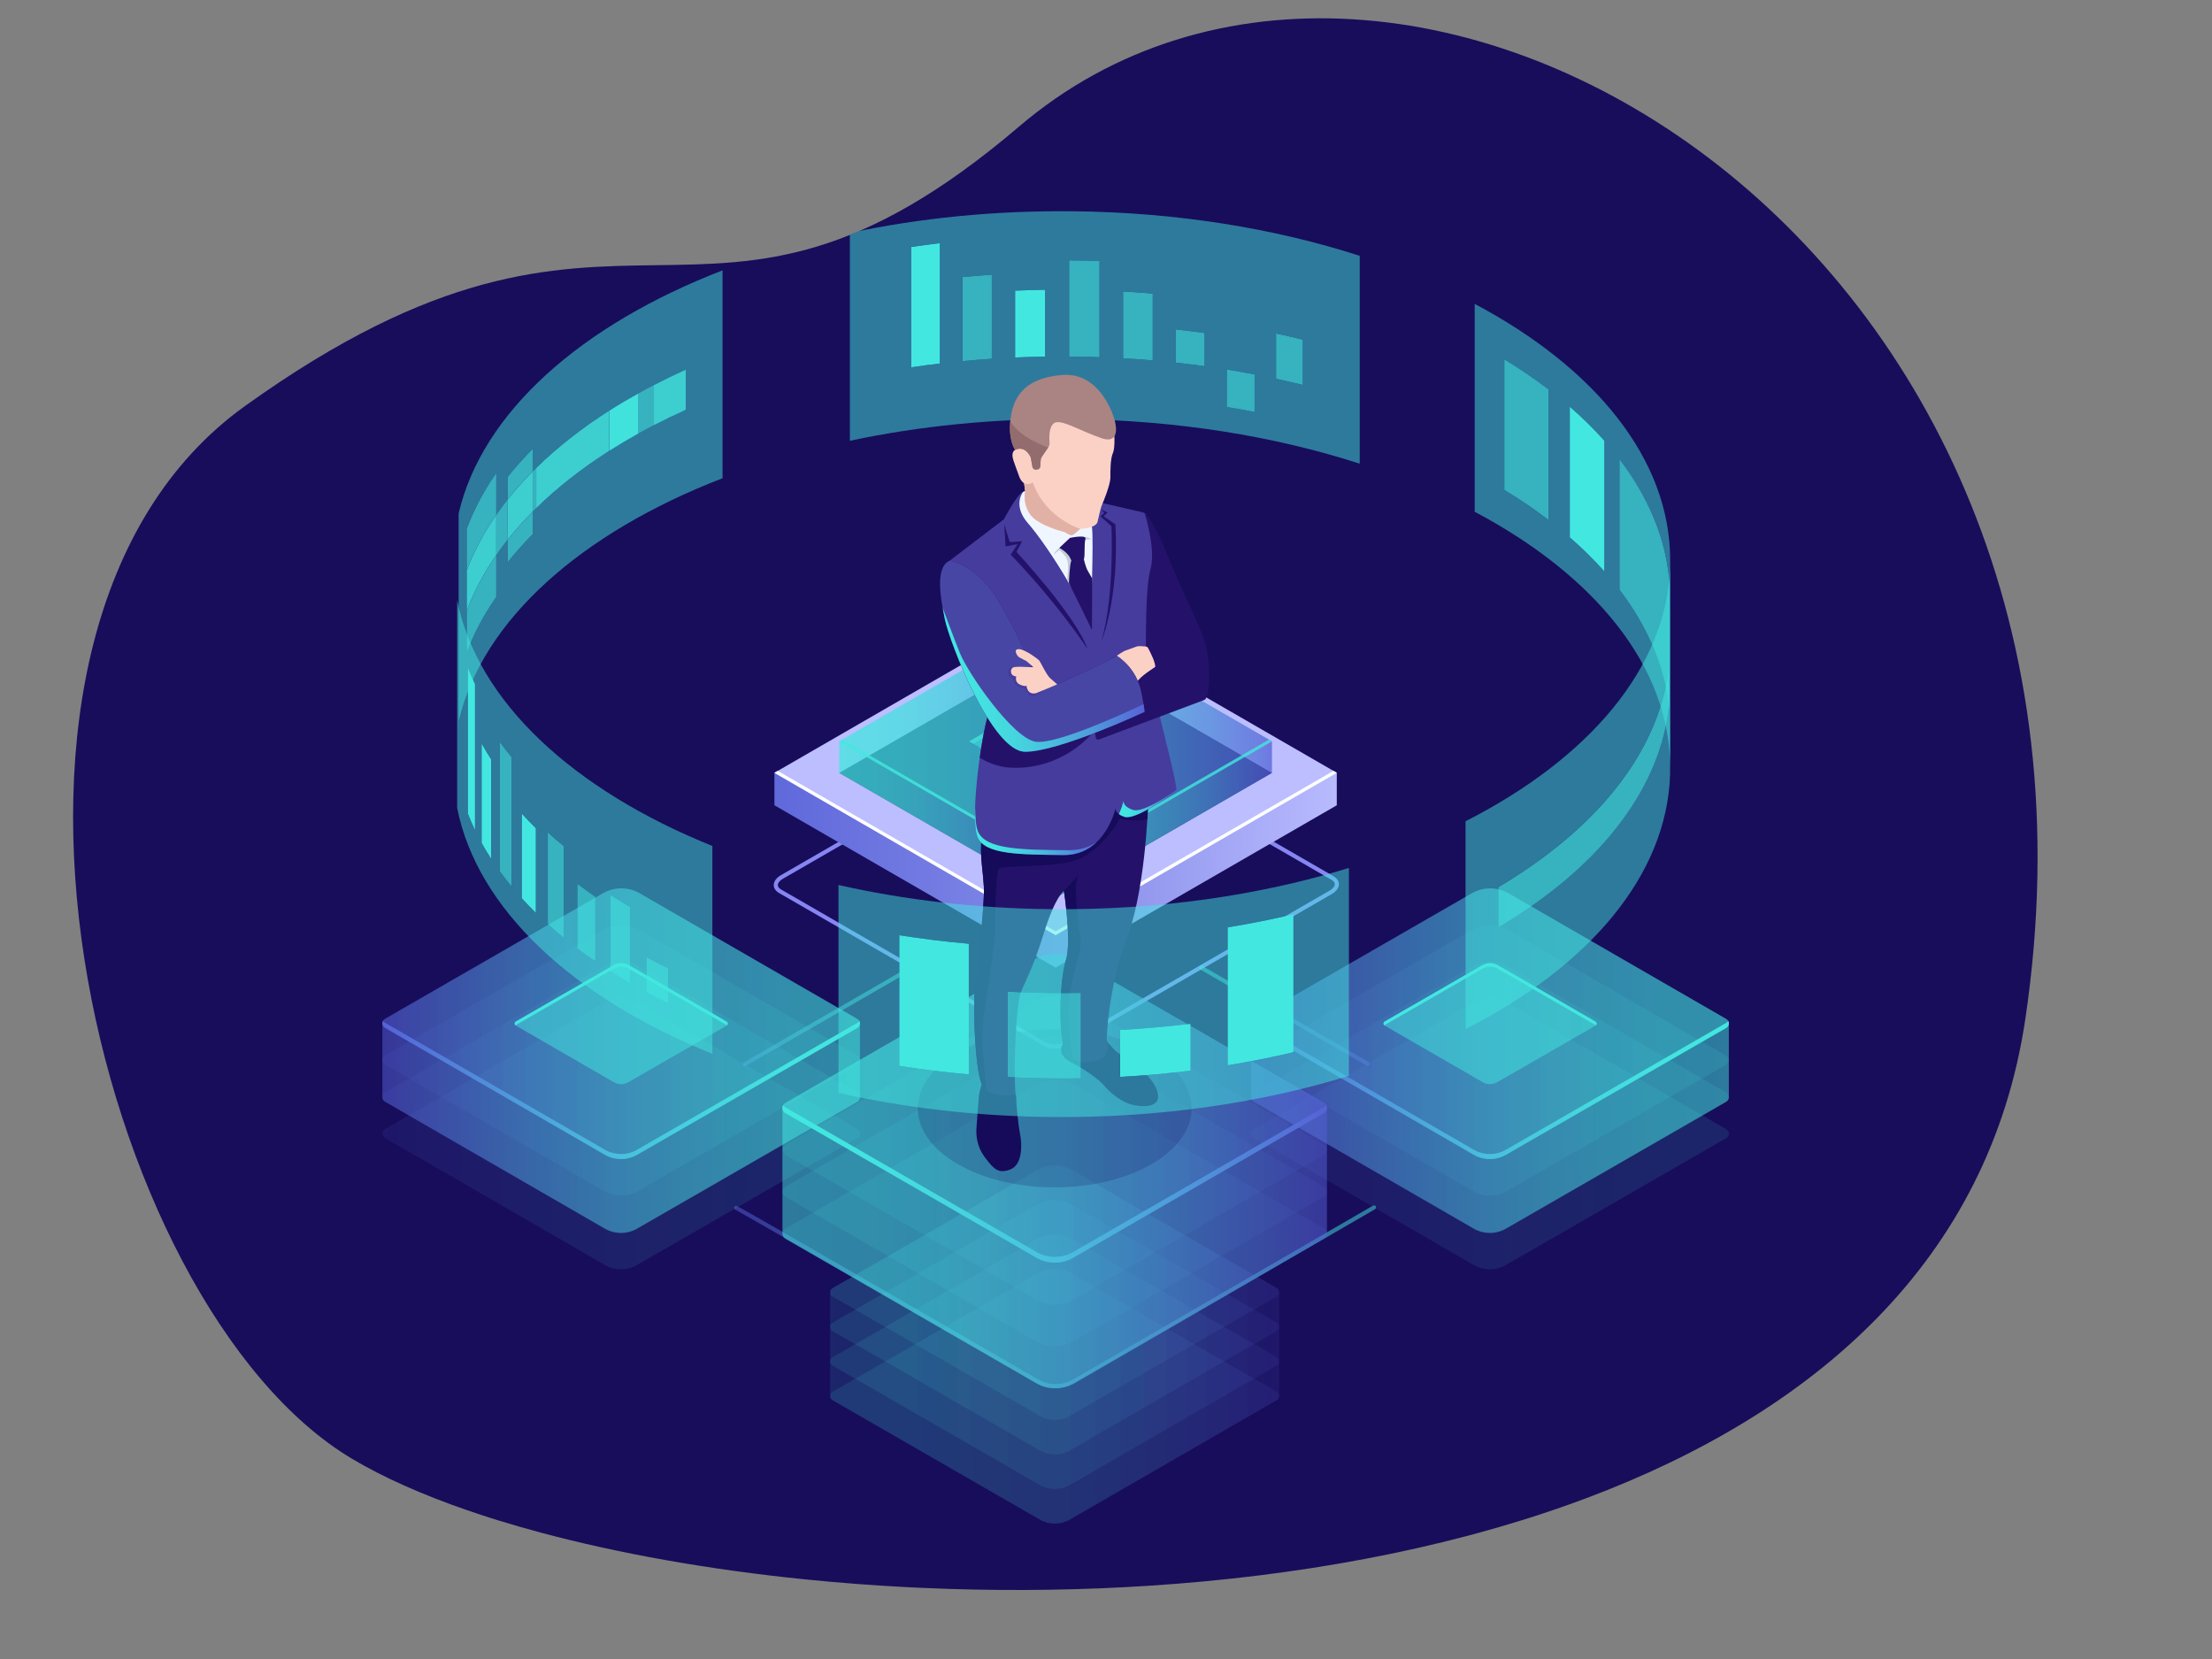 <?xml version="1.0" encoding="utf-8"?>
<!-- Generator: Adobe Illustrator 24.2.0, SVG Export Plug-In . SVG Version: 6.00 Build 0)  -->
<svg version="1.1" id="Ñëîé_1" xmlns="http://www.w3.org/2000/svg" xmlns:xlink="http://www.w3.org/1999/xlink" x="0px" y="0px"
	 viewBox="0 0 600 450" style="enable-background:new 0 0 600 450;" xml:space="preserve">
<rect x="0" y="0" width="600" height="450" fill="#808080" stroke="none"/>
<style type="text/css">
	.st0{clip-path:url(#SVGID_2_);fill:url(#SVGID_3_);}
	.st1{clip-path:url(#SVGID_2_);}
	.st2{fill:#8686F2;}
	.st3{opacity:0.5;fill:url(#SVGID_4_);}
	.st4{opacity:0.5;fill:url(#SVGID_5_);}
	.st5{opacity:0.5;fill:url(#SVGID_6_);}
	.st6{fill:url(#SVGID_7_);}
	.st7{fill:#BCBEFF;}
	.st8{fill:#FFFFFF;}
	.st9{fill:#0F054C;}
	.st10{opacity:0.5;fill:url(#SVGID_8_);}
	.st11{opacity:0.5;fill:url(#SVGID_9_);}
	.st12{opacity:0.5;fill:url(#SVGID_10_);}
	.st13{opacity:0.5;fill:url(#SVGID_11_);}
	.st14{opacity:0.5;fill:#42E8E0;}
	.st15{opacity:0.5;fill:url(#SVGID_12_);}
	.st16{opacity:0.5;fill:url(#SVGID_13_);}
	.st17{opacity:0.8;fill:#42E8E0;}
	.st18{opacity:0.11;}
	.st19{fill:url(#SVGID_14_);}
	.st20{fill:url(#SVGID_15_);}
	.st21{fill:url(#SVGID_16_);}
	.st22{fill:url(#SVGID_17_);}
	.st23{opacity:0.5;fill:url(#SVGID_18_);}
	.st24{fill:url(#SVGID_19_);}
	.st25{opacity:0.5;}
	.st26{fill:#42E8E0;}
	.st27{fill:url(#SVGID_20_);}
	.st28{fill:url(#SVGID_21_);}
	.st29{fill:url(#SVGID_22_);}
	.st30{fill:url(#SVGID_23_);}
	.st31{fill:url(#SVGID_24_);}
	.st32{opacity:0.5;fill:url(#SVGID_25_);}
	.st33{fill:url(#SVGID_26_);}
	.st34{fill:url(#SVGID_27_);}
	.st35{opacity:0.502;fill:#42E8E0;}
	.st36{opacity:0.753;fill:#42E8E0;}
	.st37{opacity:0.878;fill:#42E8E0;}
	.st38{opacity:0.973;fill:#42E8E0;}
	.st39{fill:url(#SVGID_28_);}
	.st40{fill:url(#SVGID_29_);}
	.st41{fill:url(#SVGID_30_);}
	.st42{fill:url(#SVGID_31_);}
	.st43{opacity:0.11;fill:url(#SVGID_32_);}
	.st44{fill:url(#SVGID_33_);}
	.st45{fill:url(#SVGID_34_);}
	.st46{fill:url(#SVGID_35_);}
	.st47{fill:url(#SVGID_36_);}
	.st48{opacity:0.5;fill:url(#SVGID_37_);}
	.st49{fill:url(#SVGID_38_);}
	.st50{fill:url(#SVGID_39_);}
	.st51{opacity:0.2;fill:#180D5B;}
	.st52{fill:#160A5B;}
	.st53{fill:#24126A;}
	.st54{fill:#453C9E;}
	.st55{fill:url(#SVGID_40_);}
	.st56{fill:url(#SVGID_41_);}
	.st57{fill:#F0F6FF;}
	.st58{fill:#FCD1C5;}
	.st59{fill:#4846A5;}
	.st60{fill:#AA8383;}
	.st61{fill:#C4CCD6;}
	.st62{fill:#E2B1A6;}
	.st63{fill:url(#SVGID_42_);}
	.st64{fill:#936D6D;}
</style>
<g>
	<defs>
		<path id="SVGID_1_" d="M549.37,276.37c-9.78,65.84-57.43,106.86-119.09,130.01l0,0c-5.49,2.06-11.1,3.99-16.8,5.77
			c-4.16,1.3-8.37,2.53-12.63,3.69c-0.43,0.12-0.85,0.23-1.26,0.34c-0.39,0.11-0.79,0.21-1.19,0.32
			c-18.38,4.87-37.54,8.43-56.97,10.84c-9.72,1.2-19.51,2.12-29.3,2.76c-18.36,1.21-36.72,1.46-54.66,0.89
			c-2.76-0.09-5.5-0.19-8.24-0.32c-1.08-0.05-2.17-0.1-3.25-0.16c-9.33-0.48-18.51-1.19-27.49-2.1h-0.01
			c-26.24-2.65-50.71-7.04-71.82-12.7c0,0,0,0-0.01,0c-3.87-1.04-7.63-2.12-11.27-3.24c-1.7-0.52-3.37-1.05-5.01-1.6
			c-1.25-0.41-2.49-0.83-3.72-1.25c-12.18-4.21-22.71-8.9-31.16-13.93C25.38,353.93-18.35,170.95,66.47,110.12
			c104.08-74.65,123.33-1.92,209.93-75.78C379.4-53.49,580.93,63.91,549.37,276.37z"/>
	</defs>
	<clipPath id="SVGID_2_">
		<use xlink:href="#SVGID_1_"  style="overflow:visible;"/>
	</clipPath>
	
		<radialGradient id="SVGID_3_" cx="127.25" cy="155.106" r="265.165" fx="-122.812" fy="66.892" gradientUnits="userSpaceOnUse">
		<stop  offset="0" style="stop-color:#2B237C"/>
		<stop  offset="1" style="stop-color:#180D5B"/>
	</radialGradient>
	<rect x="-13.76" y="2.1" class="st0" width="600" height="450"/>
	<g class="st1">
		<path class="st2" d="M286.33,284.45c-1.19,0-2.33-0.25-3.19-0.75l-71.82-41.47c-0.93-0.54-1.44-1.3-1.44-2.16
			c0-0.99,0.7-1.96,1.92-2.67l70.86-40.91c2.17-1.25,5.35-1.37,7.25-0.28l71.82,41.47c0.93,0.54,1.44,1.3,1.44,2.16
			c0,0.99-0.7,1.96-1.92,2.67l-70.86,40.91C289.21,284.11,287.73,284.45,286.33,284.45z M283.69,282.74
			c1.54,0.89,4.35,0.76,6.14-0.28l70.86-40.91c0.85-0.49,1.36-1.13,1.36-1.7c0-0.57-0.48-0.97-0.88-1.2l-71.82-41.47
			c-1.54-0.88-4.35-0.76-6.14,0.28l-70.86,40.91c-0.85,0.49-1.36,1.13-1.36,1.7c0,0.57,0.48,0.97,0.88,1.2L283.69,282.74z"/>
		<linearGradient id="SVGID_4_" gradientUnits="userSpaceOnUse" x1="201.465" y1="275.565" x2="247.948" y2="275.565">
			<stop  offset="0" style="stop-color:#5761D7"/>
			<stop  offset="0.073" style="stop-color:#5472D8"/>
			<stop  offset="0.279" style="stop-color:#4E9CDB"/>
			<stop  offset="0.48" style="stop-color:#49BDDD"/>
			<stop  offset="0.671" style="stop-color:#45D5DF"/>
			<stop  offset="0.849" style="stop-color:#43E3E0"/>
			<stop  offset="1" style="stop-color:#42E8E0"/>
		</linearGradient>
		<path class="st3" d="M202.02,289.22c-0.19,0-0.38-0.1-0.48-0.28c-0.15-0.27-0.06-0.61,0.2-0.76l45.37-26.19
			c0.26-0.15,0.61-0.06,0.76,0.2c0.15,0.27,0.06,0.61-0.2,0.76l-45.37,26.19C202.21,289.19,202.12,289.22,202.02,289.22z"/>
		<linearGradient id="SVGID_5_" gradientUnits="userSpaceOnUse" x1="325.239" y1="275.491" x2="371.467" y2="275.491">
			<stop  offset="0" style="stop-color:#42E8E0"/>
			<stop  offset="0.151" style="stop-color:#43E3E0"/>
			<stop  offset="0.329" style="stop-color:#45D5DF"/>
			<stop  offset="0.52" style="stop-color:#49BDDD"/>
			<stop  offset="0.721" style="stop-color:#4E9CDB"/>
			<stop  offset="0.927" style="stop-color:#5472D8"/>
			<stop  offset="1" style="stop-color:#5761D7"/>
		</linearGradient>
		<path class="st4" d="M370.91,289.07c-0.1,0-0.19-0.02-0.28-0.08l-45.12-26.05c-0.27-0.15-0.36-0.49-0.2-0.76
			c0.15-0.27,0.5-0.36,0.76-0.2l45.12,26.05c0.27,0.15,0.36,0.49,0.2,0.76C371.29,288.97,371.1,289.07,370.91,289.07z"/>
		<linearGradient id="SVGID_6_" gradientUnits="userSpaceOnUse" x1="199.109" y1="351.76" x2="373.26" y2="351.76">
			<stop  offset="0" style="stop-color:#5761D7"/>
			<stop  offset="0.073" style="stop-color:#5472D8"/>
			<stop  offset="0.279" style="stop-color:#4E9CDB"/>
			<stop  offset="0.48" style="stop-color:#49BDDD"/>
			<stop  offset="0.671" style="stop-color:#45D5DF"/>
			<stop  offset="0.849" style="stop-color:#43E3E0"/>
			<stop  offset="1" style="stop-color:#42E8E0"/>
		</linearGradient>
		<path class="st5" d="M286.33,376.56c-1.83,0-3.66-0.47-5.29-1.42c-18.49-10.72-80.08-46.32-81.55-46.98
			c-0.3-0.09-0.44-0.39-0.36-0.68c0.08-0.29,0.41-0.46,0.71-0.37c0.96,0.28,80.95,46.6,81.76,47.07c2.92,1.69,6.55,1.69,9.47,0
			l81.35-47.15c0.26-0.15,0.6-0.07,0.76,0.2c0.15,0.27,0.06,0.61-0.2,0.76l-81.35,47.15C289.99,376.09,288.16,376.56,286.33,376.56z
			"/>
		<g>
			<g>
				<linearGradient id="SVGID_7_" gradientUnits="userSpaceOnUse" x1="172.343" y1="236.042" x2="367.823" y2="236.042">
					<stop  offset="0" style="stop-color:#5761D7"/>
					<stop  offset="0.165" style="stop-color:#5E67DA"/>
					<stop  offset="0.405" style="stop-color:#727AE2"/>
					<stop  offset="0.692" style="stop-color:#9297EE"/>
					<stop  offset="1" style="stop-color:#BCBEFF"/>
				</linearGradient>
				<polygon class="st6" points="362.6,209.62 362.6,218.43 286.33,262.47 210.06,218.43 210.06,209.62 				"/>
				<polygon class="st7" points="286.33,253.65 210.06,209.62 286.33,165.58 362.6,209.62 				"/>
				<polygon class="st8" points="286.33,252.62 210.95,209.1 210.06,209.62 286.33,253.65 362.6,209.62 361.71,209.1 				"/>
			</g>
			<g>
				<polygon class="st9" points="286.33,243.5 227.67,209.63 286.33,175.76 345,209.63 				"/>
				<g>
					<linearGradient id="SVGID_8_" gradientUnits="userSpaceOnUse" x1="227.664" y1="209.627" x2="344.996" y2="209.627">
						<stop  offset="0" style="stop-color:#42E8E0"/>
						<stop  offset="0.151" style="stop-color:#43E3E0"/>
						<stop  offset="0.329" style="stop-color:#45D5DF"/>
						<stop  offset="0.52" style="stop-color:#49BDDD"/>
						<stop  offset="0.721" style="stop-color:#4E9CDB"/>
						<stop  offset="0.927" style="stop-color:#5472D8"/>
						<stop  offset="1" style="stop-color:#5761D7"/>
					</linearGradient>
					<polygon class="st10" points="286.33,243.5 227.66,209.63 286.33,175.76 345,209.63 					"/>
					<g>
						<linearGradient id="SVGID_9_" gradientUnits="userSpaceOnUse" x1="286.329" y1="188.421" x2="344.996" y2="188.421">
							<stop  offset="0" style="stop-color:#42E8E0"/>
							<stop  offset="0.151" style="stop-color:#43E3E0"/>
							<stop  offset="0.329" style="stop-color:#45D5DF"/>
							<stop  offset="0.52" style="stop-color:#49BDDD"/>
							<stop  offset="0.721" style="stop-color:#4E9CDB"/>
							<stop  offset="0.927" style="stop-color:#5472D8"/>
							<stop  offset="1" style="stop-color:#5761D7"/>
						</linearGradient>
						<polygon class="st11" points="286.33,167.21 345,201.09 345,209.63 286.33,175.76 						"/>
						<linearGradient id="SVGID_10_" gradientUnits="userSpaceOnUse" x1="227.664" y1="188.42" x2="286.331" y2="188.42">
							<stop  offset="0" style="stop-color:#42E8E0"/>
							<stop  offset="0.151" style="stop-color:#43E3E0"/>
							<stop  offset="0.329" style="stop-color:#45D5DF"/>
							<stop  offset="0.52" style="stop-color:#49BDDD"/>
							<stop  offset="0.721" style="stop-color:#4E9CDB"/>
							<stop  offset="0.927" style="stop-color:#5472D8"/>
							<stop  offset="1" style="stop-color:#5761D7"/>
						</linearGradient>
						<polygon class="st12" points="286.33,175.76 227.66,209.63 227.66,201.09 286.33,167.21 						"/>
						<linearGradient id="SVGID_11_" gradientUnits="userSpaceOnUse" x1="227.664" y1="201.086" x2="344.996" y2="201.086">
							<stop  offset="0" style="stop-color:#42E8E0"/>
							<stop  offset="0.151" style="stop-color:#43E3E0"/>
							<stop  offset="0.329" style="stop-color:#45D5DF"/>
							<stop  offset="0.52" style="stop-color:#49BDDD"/>
							<stop  offset="0.721" style="stop-color:#4E9CDB"/>
							<stop  offset="0.927" style="stop-color:#5472D8"/>
							<stop  offset="1" style="stop-color:#5761D7"/>
						</linearGradient>
						<polygon class="st13" points="286.33,234.96 227.66,201.09 286.33,167.21 345,201.09 						"/>
						<polygon class="st14" points="286.33,214.62 262.89,201.09 286.33,187.55 309.77,201.09 						"/>
						<polygon class="st14" points="286.33,188.8 308.69,201.71 309.77,201.09 286.33,187.55 262.89,201.09 263.97,201.71 						"/>
						<linearGradient id="SVGID_12_" gradientUnits="userSpaceOnUse" x1="286.331" y1="222.292" x2="344.996" y2="222.292">
							<stop  offset="0" style="stop-color:#42E8E0"/>
							<stop  offset="0.151" style="stop-color:#43E3E0"/>
							<stop  offset="0.329" style="stop-color:#45D5DF"/>
							<stop  offset="0.52" style="stop-color:#49BDDD"/>
							<stop  offset="0.721" style="stop-color:#4E9CDB"/>
							<stop  offset="0.927" style="stop-color:#5472D8"/>
							<stop  offset="1" style="stop-color:#5761D7"/>
						</linearGradient>
						<polygon class="st15" points="286.33,234.96 286.33,243.5 345,209.63 345,201.09 						"/>
					</g>
					<linearGradient id="SVGID_13_" gradientUnits="userSpaceOnUse" x1="227.664" y1="222.291" x2="286.331" y2="222.291">
						<stop  offset="0" style="stop-color:#42E8E0"/>
						<stop  offset="0.151" style="stop-color:#43E3E0"/>
						<stop  offset="0.329" style="stop-color:#45D5DF"/>
						<stop  offset="0.52" style="stop-color:#49BDDD"/>
						<stop  offset="0.721" style="stop-color:#4E9CDB"/>
						<stop  offset="0.927" style="stop-color:#5472D8"/>
						<stop  offset="1" style="stop-color:#5761D7"/>
					</linearGradient>
					<polygon class="st16" points="227.66,201.09 227.66,209.63 286.33,243.5 286.33,234.96 					"/>
				</g>
				<polygon class="st17" points="286.33,234.02 228.47,200.62 227.66,201.09 286.33,234.96 345,201.09 344.19,200.62 				"/>
			</g>
		</g>
		<g>
			<g class="st18">
				<linearGradient id="SVGID_14_" gradientUnits="userSpaceOnUse" x1="103.712" y1="307.581" x2="233.265" y2="307.581">
					<stop  offset="0" style="stop-color:#5761D7"/>
					<stop  offset="0.073" style="stop-color:#5472D8"/>
					<stop  offset="0.279" style="stop-color:#4E9CDB"/>
					<stop  offset="0.48" style="stop-color:#49BDDD"/>
					<stop  offset="0.671" style="stop-color:#45D5DF"/>
					<stop  offset="0.849" style="stop-color:#43E3E0"/>
					<stop  offset="1" style="stop-color:#42E8E0"/>
				</linearGradient>
				<path class="st19" d="M173.5,272.19c-3.07-1.77-6.85-1.77-9.93-0.01l-59.16,34.08c-0.93,0.54-0.93,1.88,0,2.42l59.65,34.44
					c2.71,1.56,6.05,1.56,8.76,0l59.74-34.41c0.93-0.54,0.93-1.88,0-2.42L173.5,272.19z"/>
			</g>
			<g class="st18">
				<linearGradient id="SVGID_15_" gradientUnits="userSpaceOnUse" x1="103.712" y1="297.615" x2="233.265" y2="297.615">
					<stop  offset="0" style="stop-color:#5761D7"/>
					<stop  offset="0.073" style="stop-color:#5472D8"/>
					<stop  offset="0.279" style="stop-color:#4E9CDB"/>
					<stop  offset="0.48" style="stop-color:#49BDDD"/>
					<stop  offset="0.671" style="stop-color:#45D5DF"/>
					<stop  offset="0.849" style="stop-color:#43E3E0"/>
					<stop  offset="1" style="stop-color:#42E8E0"/>
				</linearGradient>
				<path class="st20" d="M173.5,262.23c-3.07-1.77-6.85-1.77-9.93,0l-59.16,34.08c-0.93,0.54-0.93,1.88,0,2.42l59.65,34.44
					c2.71,1.56,6.05,1.56,8.76,0l59.74-34.41c0.93-0.54,0.93-1.88,0-2.42L173.5,262.23z"/>
			</g>
			<g class="st18">
				<linearGradient id="SVGID_16_" gradientUnits="userSpaceOnUse" x1="103.712" y1="287.649" x2="233.265" y2="287.649">
					<stop  offset="0" style="stop-color:#5761D7"/>
					<stop  offset="0.073" style="stop-color:#5472D8"/>
					<stop  offset="0.279" style="stop-color:#4E9CDB"/>
					<stop  offset="0.48" style="stop-color:#49BDDD"/>
					<stop  offset="0.671" style="stop-color:#45D5DF"/>
					<stop  offset="0.849" style="stop-color:#43E3E0"/>
					<stop  offset="1" style="stop-color:#42E8E0"/>
				</linearGradient>
				<path class="st21" d="M173.5,252.26c-3.07-1.77-6.85-1.77-9.93-0.01l-59.16,34.08c-0.93,0.54-0.93,1.88,0,2.42l59.65,34.44
					c2.71,1.56,6.05,1.56,8.76,0l59.74-34.41c0.93-0.54,0.93-1.88,0-2.42L173.5,252.26z"/>
			</g>
			<g class="st18">
				<linearGradient id="SVGID_17_" gradientUnits="userSpaceOnUse" x1="103.712" y1="277.682" x2="233.265" y2="277.682">
					<stop  offset="0" style="stop-color:#5761D7"/>
					<stop  offset="0.073" style="stop-color:#5472D8"/>
					<stop  offset="0.279" style="stop-color:#4E9CDB"/>
					<stop  offset="0.48" style="stop-color:#49BDDD"/>
					<stop  offset="0.671" style="stop-color:#45D5DF"/>
					<stop  offset="0.849" style="stop-color:#43E3E0"/>
					<stop  offset="1" style="stop-color:#42E8E0"/>
				</linearGradient>
				<path class="st22" d="M173.5,242.3c-3.07-1.77-6.85-1.77-9.93-0.01l-59.16,34.08c-0.93,0.54-0.93,1.88,0,2.42l59.65,34.44
					c2.71,1.56,6.05,1.56,8.76,0l59.74-34.41c0.93-0.54,0.93-1.88,0-2.42L173.5,242.3z"/>
			</g>
			<linearGradient id="SVGID_18_" gradientUnits="userSpaceOnUse" x1="103.712" y1="287.701" x2="233.265" y2="287.701">
				<stop  offset="0" style="stop-color:#5761D7"/>
				<stop  offset="0.073" style="stop-color:#5472D8"/>
				<stop  offset="0.279" style="stop-color:#4E9CDB"/>
				<stop  offset="0.48" style="stop-color:#49BDDD"/>
				<stop  offset="0.671" style="stop-color:#45D5DF"/>
				<stop  offset="0.849" style="stop-color:#43E3E0"/>
				<stop  offset="1" style="stop-color:#42E8E0"/>
			</linearGradient>
			<path class="st23" d="M232.57,276.4l-59.07-34.1c-3.07-1.77-6.85-1.77-9.93-0.01l-59.16,34.08c-0.47,0.27-0.7,0.74-0.7,1.21
				v20.04c0,0.47,0.23,0.94,0.7,1.21l59.65,34.44c2.71,1.56,6.05,1.56,8.76,0l59.74-34.41c0.47-0.27,0.7-0.74,0.7-1.21v-20.04l0,0
				C233.27,277.14,233.03,276.67,232.57,276.4z"/>
			<g class="st18">
				<linearGradient id="SVGID_19_" gradientUnits="userSpaceOnUse" x1="103.712" y1="277.682" x2="233.265" y2="277.682">
					<stop  offset="0" style="stop-color:#5761D7"/>
					<stop  offset="0.073" style="stop-color:#5472D8"/>
					<stop  offset="0.279" style="stop-color:#4E9CDB"/>
					<stop  offset="0.48" style="stop-color:#49BDDD"/>
					<stop  offset="0.671" style="stop-color:#45D5DF"/>
					<stop  offset="0.849" style="stop-color:#43E3E0"/>
					<stop  offset="1" style="stop-color:#42E8E0"/>
				</linearGradient>
				<path class="st24" d="M173.5,242.3c-3.07-1.77-6.85-1.77-9.93-0.01l-59.16,34.08c-0.93,0.54-0.93,1.88,0,2.42l59.65,34.44
					c2.71,1.56,6.05,1.56,8.76,0l59.74-34.41c0.93-0.54,0.93-1.88,0-2.42L173.5,242.3z"/>
			</g>
			<g class="st25">
				<path class="st26" d="M170.61,261.83c-1.3-0.75-2.91-0.75-4.21,0L139.9,277.1c-0.42,0.24-0.42,0.84,0,1.08l26.62,15.37
					c1.21,0.7,2.7,0.7,3.91,0l26.66-15.35c0.42-0.24,0.42-0.84,0-1.08L170.61,261.83z"/>
			</g>
			<path class="st26" d="M139.9,278.05l26.51-15.27c1.3-0.75,2.91-0.75,4.21,0l26.47,15.28c0.03,0.02,0.04,0.04,0.06,0.06
				c0.34-0.27,0.33-0.79-0.06-1.02l-26.47-15.28c-1.3-0.75-2.91-0.75-4.21,0L139.9,277.1c-0.39,0.22-0.4,0.75-0.06,1.02
				C139.86,278.1,139.87,278.07,139.9,278.05z"/>
			<linearGradient id="SVGID_20_" gradientUnits="userSpaceOnUse" x1="103.713" y1="295.645" x2="233.264" y2="295.645">
				<stop  offset="0" style="stop-color:#5761D7"/>
				<stop  offset="0.073" style="stop-color:#5472D8"/>
				<stop  offset="0.279" style="stop-color:#4E9CDB"/>
				<stop  offset="0.48" style="stop-color:#49BDDD"/>
				<stop  offset="0.671" style="stop-color:#45D5DF"/>
				<stop  offset="0.849" style="stop-color:#43E3E0"/>
				<stop  offset="1" style="stop-color:#42E8E0"/>
			</linearGradient>
			<path class="st27" d="M232.57,277.44l-59.74,34.41c-2.71,1.56-6.05,1.56-8.76,0l-59.65-34.44c-0.23-0.13-0.4-0.32-0.52-0.52
				c-0.36,0.63-0.18,1.49,0.52,1.9l59.65,34.44c2.71,1.56,6.05,1.56,8.76,0l59.74-34.41c0.7-0.41,0.87-1.27,0.52-1.9
				C232.97,277.13,232.8,277.31,232.57,277.44z"/>
		</g>
		<g>
			<g class="st18">
				<linearGradient id="SVGID_21_" gradientUnits="userSpaceOnUse" x1="339.395" y1="307.581" x2="468.948" y2="307.581">
					<stop  offset="0" style="stop-color:#5761D7"/>
					<stop  offset="0.073" style="stop-color:#5472D8"/>
					<stop  offset="0.279" style="stop-color:#4E9CDB"/>
					<stop  offset="0.48" style="stop-color:#49BDDD"/>
					<stop  offset="0.671" style="stop-color:#45D5DF"/>
					<stop  offset="0.849" style="stop-color:#43E3E0"/>
					<stop  offset="1" style="stop-color:#42E8E0"/>
				</linearGradient>
				<path class="st28" d="M409.18,272.19c-3.07-1.77-6.85-1.77-9.93-0.01l-59.16,34.08c-0.93,0.54-0.93,1.88,0,2.42l59.65,34.44
					c2.71,1.56,6.05,1.56,8.76,0l59.74-34.41c0.93-0.54,0.93-1.88,0-2.42L409.18,272.19z"/>
			</g>
			<g class="st18">
				<linearGradient id="SVGID_22_" gradientUnits="userSpaceOnUse" x1="339.395" y1="297.615" x2="468.948" y2="297.615">
					<stop  offset="0" style="stop-color:#5761D7"/>
					<stop  offset="0.073" style="stop-color:#5472D8"/>
					<stop  offset="0.279" style="stop-color:#4E9CDB"/>
					<stop  offset="0.48" style="stop-color:#49BDDD"/>
					<stop  offset="0.671" style="stop-color:#45D5DF"/>
					<stop  offset="0.849" style="stop-color:#43E3E0"/>
					<stop  offset="1" style="stop-color:#42E8E0"/>
				</linearGradient>
				<path class="st29" d="M409.18,262.23c-3.07-1.77-6.85-1.77-9.93,0l-59.16,34.08c-0.93,0.54-0.93,1.88,0,2.42l59.65,34.44
					c2.71,1.56,6.05,1.56,8.76,0l59.74-34.41c0.93-0.54,0.93-1.88,0-2.42L409.18,262.23z"/>
			</g>
			<g class="st18">
				<linearGradient id="SVGID_23_" gradientUnits="userSpaceOnUse" x1="339.395" y1="287.649" x2="468.948" y2="287.649">
					<stop  offset="0" style="stop-color:#5761D7"/>
					<stop  offset="0.073" style="stop-color:#5472D8"/>
					<stop  offset="0.279" style="stop-color:#4E9CDB"/>
					<stop  offset="0.48" style="stop-color:#49BDDD"/>
					<stop  offset="0.671" style="stop-color:#45D5DF"/>
					<stop  offset="0.849" style="stop-color:#43E3E0"/>
					<stop  offset="1" style="stop-color:#42E8E0"/>
				</linearGradient>
				<path class="st30" d="M409.18,252.26c-3.07-1.77-6.85-1.77-9.93-0.01l-59.16,34.08c-0.93,0.54-0.93,1.88,0,2.42l59.65,34.44
					c2.71,1.56,6.05,1.56,8.76,0l59.74-34.41c0.93-0.54,0.93-1.88,0-2.42L409.18,252.26z"/>
			</g>
			<g class="st18">
				<linearGradient id="SVGID_24_" gradientUnits="userSpaceOnUse" x1="339.395" y1="277.682" x2="468.948" y2="277.682">
					<stop  offset="0" style="stop-color:#5761D7"/>
					<stop  offset="0.073" style="stop-color:#5472D8"/>
					<stop  offset="0.279" style="stop-color:#4E9CDB"/>
					<stop  offset="0.48" style="stop-color:#49BDDD"/>
					<stop  offset="0.671" style="stop-color:#45D5DF"/>
					<stop  offset="0.849" style="stop-color:#43E3E0"/>
					<stop  offset="1" style="stop-color:#42E8E0"/>
				</linearGradient>
				<path class="st31" d="M409.18,242.3c-3.07-1.77-6.85-1.77-9.93-0.01l-59.16,34.08c-0.93,0.54-0.93,1.88,0,2.42l59.65,34.44
					c2.71,1.56,6.05,1.56,8.76,0l59.74-34.41c0.93-0.54,0.93-1.88,0-2.42L409.18,242.3z"/>
			</g>
			<linearGradient id="SVGID_25_" gradientUnits="userSpaceOnUse" x1="339.395" y1="287.701" x2="468.948" y2="287.701">
				<stop  offset="0" style="stop-color:#5761D7"/>
				<stop  offset="0.073" style="stop-color:#5472D8"/>
				<stop  offset="0.279" style="stop-color:#4E9CDB"/>
				<stop  offset="0.48" style="stop-color:#49BDDD"/>
				<stop  offset="0.671" style="stop-color:#45D5DF"/>
				<stop  offset="0.849" style="stop-color:#43E3E0"/>
				<stop  offset="1" style="stop-color:#42E8E0"/>
			</linearGradient>
			<path class="st32" d="M468.25,276.4l-59.07-34.1c-3.07-1.77-6.85-1.77-9.93-0.01l-59.16,34.08c-0.47,0.27-0.7,0.74-0.7,1.21
				v20.04c0,0.47,0.23,0.94,0.7,1.21l59.65,34.44c2.71,1.56,6.05,1.56,8.76,0l59.74-34.41c0.47-0.27,0.7-0.74,0.7-1.21v-20.04l0,0
				C468.95,277.14,468.72,276.67,468.25,276.4z"/>
			<g class="st18">
				<linearGradient id="SVGID_26_" gradientUnits="userSpaceOnUse" x1="339.395" y1="277.682" x2="468.948" y2="277.682">
					<stop  offset="0" style="stop-color:#5761D7"/>
					<stop  offset="0.073" style="stop-color:#5472D8"/>
					<stop  offset="0.279" style="stop-color:#4E9CDB"/>
					<stop  offset="0.48" style="stop-color:#49BDDD"/>
					<stop  offset="0.671" style="stop-color:#45D5DF"/>
					<stop  offset="0.849" style="stop-color:#43E3E0"/>
					<stop  offset="1" style="stop-color:#42E8E0"/>
				</linearGradient>
				<path class="st33" d="M409.18,242.3c-3.07-1.77-6.85-1.77-9.93-0.01l-59.16,34.08c-0.93,0.54-0.93,1.88,0,2.42l59.65,34.44
					c2.71,1.56,6.05,1.56,8.76,0l59.74-34.41c0.93-0.54,0.93-1.88,0-2.42L409.18,242.3z"/>
			</g>
			<g class="st25">
				<path class="st26" d="M406.3,261.83c-1.3-0.75-2.91-0.75-4.21,0l-26.51,15.27c-0.42,0.24-0.42,0.84,0,1.08l26.62,15.37
					c1.21,0.7,2.7,0.7,3.91,0l26.66-15.35c0.42-0.24,0.42-0.84,0-1.08L406.3,261.83z"/>
			</g>
			<path class="st26" d="M375.58,278.05l26.51-15.27c1.3-0.75,2.91-0.75,4.21,0l26.47,15.28c0.03,0.02,0.04,0.04,0.06,0.06
				c0.34-0.27,0.33-0.79-0.06-1.02l-26.47-15.28c-1.3-0.75-2.91-0.75-4.21,0l-26.51,15.27c-0.39,0.22-0.4,0.75-0.06,1.02
				C375.54,278.1,375.55,278.07,375.58,278.05z"/>
			<linearGradient id="SVGID_27_" gradientUnits="userSpaceOnUse" x1="339.396" y1="295.645" x2="468.947" y2="295.645">
				<stop  offset="0" style="stop-color:#5761D7"/>
				<stop  offset="0.073" style="stop-color:#5472D8"/>
				<stop  offset="0.279" style="stop-color:#4E9CDB"/>
				<stop  offset="0.48" style="stop-color:#49BDDD"/>
				<stop  offset="0.671" style="stop-color:#45D5DF"/>
				<stop  offset="0.849" style="stop-color:#43E3E0"/>
				<stop  offset="1" style="stop-color:#42E8E0"/>
			</linearGradient>
			<path class="st34" d="M468.25,277.44l-59.74,34.41c-2.71,1.56-6.05,1.56-8.76,0l-59.65-34.44c-0.23-0.13-0.4-0.32-0.52-0.52
				c-0.36,0.63-0.18,1.49,0.52,1.9l59.65,34.44c2.71,1.56,6.05,1.56,8.76,0l59.74-34.41c0.7-0.41,0.87-1.27,0.52-1.9
				C468.65,277.13,468.48,277.31,468.25,277.44z"/>
		</g>
		<g>
			<path class="st35" d="M452.9,194.09v-35.43c-0.82-12.08-5.6-23.59-13.62-34.11v35.43C447.31,170.5,452.08,182.01,452.9,194.09
				L452.9,194.09z M435.18,155v-35.43c-2.83-3.19-5.96-6.27-9.38-9.24v35.43C429.22,148.72,432.35,151.81,435.18,155L435.18,155z
				 M420,141.03V105.6c-3.72-2.84-7.71-5.56-11.96-8.14v35.43C412.28,135.48,416.28,138.19,420,141.03L420,141.03z M400.01,138.81
				V82.43c32.64,17.32,53.02,42.09,53.02,69.49v56.38C453.03,180.89,432.66,156.12,400.01,138.81L400.01,138.81z"/>
			<path class="st35" d="M340.31,111.74v-10.18c-2.49-0.48-5.01-0.92-7.55-1.33v10.18C335.31,110.82,337.82,111.26,340.31,111.74
				L340.31,111.74z M326.73,99.33v-9.01c-2.58-0.36-5.19-0.68-7.81-0.96v9.01C321.54,98.65,324.15,98.97,326.73,99.33L326.73,99.33z
				 M353.39,104.43V92.14c-2.39-0.59-4.81-1.15-7.26-1.68v12.28C348.58,103.27,351,103.83,353.39,104.43L353.39,104.43z
				 M312.68,97.76V79.62c-2.66-0.23-5.34-0.42-8.04-0.58v18.13C307.34,97.34,310.02,97.53,312.68,97.76L312.68,97.76z M283.51,96.74
				V78.6c-2.73,0.04-5.45,0.12-8.15,0.24v18.13C278.05,96.86,280.77,96.78,283.51,96.74L283.51,96.74z M269.01,97.32V74.51
				c-2.67,0.18-5.32,0.39-7.96,0.64v22.81C263.69,97.71,266.34,97.5,269.01,97.32L269.01,97.32z M298.23,96.88V70.8
				c-2.44-0.09-4.9-0.14-7.37-0.17c-0.29,0-0.58-0.01-0.88-0.01v26.09c0.29,0,0.58,0,0.88,0.01
				C293.33,96.74,295.79,96.8,298.23,96.88L298.23,96.88z M254.88,98.61V65.97c-2.6,0.3-5.18,0.64-7.74,1.02v32.64
				C249.7,99.25,252.28,98.91,254.88,98.61L254.88,98.61z M230.53,63.18c18.76-4,39.12-6.09,60.34-5.88
				c28.33,0.28,54.87,4.65,77.95,12.09v56.38c-23.08-7.45-49.62-11.81-77.95-12.09c-21.22-0.21-41.58,1.88-60.34,5.88V63.18
				L230.53,63.18z"/>
			<path class="st35" d="M134.61,139.65V128.3c-3.37,4.85-6.07,9.91-8.01,15.12v33.62c1.95-5.22,4.64-10.27,8.01-15.12v-11.35
				c0.98-1.41,2.01-2.8,3.1-4.17v6.12c2.07-2.6,4.33-5.14,6.78-7.61v-6.12c10.63-10.7,24.8-20.09,41.57-27.65v-10.92
				c-2.98,1.35-5.88,2.75-8.7,4.21c-1.41,0.73-2.79,1.47-4.16,2.23c-10.77,5.98-20.12,12.79-27.75,20.26
				c-0.32,0.32-0.64,0.63-0.96,0.95v-6.12c-2.45,2.47-4.72,5-6.78,7.61v6.12C136.62,136.85,135.59,138.24,134.61,139.65
				L134.61,139.65z M124.4,139.29c6.41-27.51,33.36-51.2,71.59-65.95v56.38c-38.23,14.75-65.18,38.44-71.59,65.95V139.29
				L124.4,139.29z"/>
			<path class="st36" d="M144.49,127.87c0.32-0.32,0.64-0.64,0.96-0.95v10.92c5.7-5.58,12.36-10.79,19.85-15.57
				c2.54-1.62,5.17-3.18,7.9-4.69v-10.92c1.36-0.76,2.75-1.5,4.16-2.23v10.92c2.81-1.46,5.71-2.86,8.7-4.21v-10.92v10.92
				c-16.77,7.56-30.93,16.95-41.57,27.65V127.87L144.49,127.87z M134.61,139.65c0.98-1.41,2.01-2.8,3.1-4.17v10.92
				c-1.09,1.37-2.12,2.76-3.1,4.17V139.65L134.61,139.65z"/>
			<path class="st37" d="M177.36,104.43c2.81-1.46,5.71-2.86,8.7-4.21v10.92c-2.98,1.35-5.88,2.75-8.7,4.21V104.43L177.36,104.43z"
				/>
			<path class="st37" d="M145.45,126.92c5.7-5.58,12.36-10.79,19.85-15.57v10.92c-7.49,4.77-14.16,9.99-19.85,15.57V126.92
				L145.45,126.92z"/>
			<path class="st38" d="M165.31,111.35c2.54-1.62,5.17-3.18,7.9-4.69v10.92c-2.72,1.51-5.36,3.08-7.9,4.69V111.35L165.31,111.35z"
				/>
			<path class="st36" d="M126.6,143.42c1.95-5.22,4.64-10.27,8.01-15.12v11.35c-3.37,4.85-6.07,9.91-8.01,15.12v10.92
				c1.95-5.22,4.64-10.27,8.01-15.12v11.35c-3.37,4.85-6.07,9.91-8.01,15.12V143.42L126.6,143.42z"/>
			<path class="st37" d="M126.6,154.77c1.95-5.22,4.64-10.27,8.01-15.12v10.92c-3.37,4.85-6.07,9.91-8.01,15.12V154.77L126.6,154.77
				z"/>
			<path class="st36" d="M137.71,146.4c2.07-2.6,4.33-5.14,6.78-7.61v6.12c-2.45,2.47-4.72,5-6.78,7.61V146.4L137.71,146.4z
				 M137.71,129.36c2.07-2.6,4.33-5.14,6.78-7.61v6.12c-2.45,2.47-4.72,5-6.78,7.61V129.36L137.71,129.36z"/>
			<path class="st37" d="M137.71,135.48c2.07-2.6,4.33-5.14,6.78-7.61v10.92c-2.45,2.47-4.72,5-6.78,7.61V135.48L137.71,135.48z"/>
			<path class="st36" d="M439.28,124.54c8.02,10.52,12.8,22.03,13.62,34.11v35.43c-0.82-12.08-5.6-23.59-13.62-34.11V124.54
				L439.28,124.54z"/>
			<path class="st26" d="M425.8,110.32c3.42,2.97,6.55,6.05,9.38,9.24V155c-2.83-3.19-5.96-6.27-9.38-9.24V110.32L425.8,110.32z"/>
			<path class="st36" d="M408.04,97.46c4.24,2.58,8.24,5.3,11.96,8.14v35.43c-3.72-2.84-7.71-5.56-11.96-8.14V97.46L408.04,97.46z"
				/>
			<path class="st36" d="M346.13,90.46c2.45,0.53,4.87,1.09,7.26,1.68v12.28c-2.39-0.59-4.81-1.15-7.26-1.68V90.46L346.13,90.46z"/>
			<path class="st36" d="M332.76,100.23c2.54,0.41,5.06,0.85,7.55,1.33v10.18c-2.49-0.48-5.01-0.92-7.55-1.33V100.23L332.76,100.23z
				"/>
			<path class="st36" d="M318.92,89.36c2.63,0.29,5.23,0.61,7.81,0.96v9.01c-2.58-0.36-5.19-0.68-7.81-0.96V89.36L318.92,89.36z"/>
			<path class="st36" d="M304.64,79.05c2.7,0.16,5.38,0.35,8.04,0.58v18.13c-2.66-0.23-5.34-0.42-8.04-0.58V79.05L304.64,79.05z"/>
			<path class="st36" d="M289.99,70.62c0.29,0,0.58,0,0.88,0.01c2.47,0.02,4.93,0.08,7.37,0.17v26.09c-2.44-0.09-4.9-0.14-7.37-0.17
				c-0.29,0-0.58-0.01-0.88-0.01V70.62L289.99,70.62z"/>
			<path class="st26" d="M275.35,78.84c2.7-0.12,5.42-0.2,8.15-0.24v18.13c-2.73,0.04-5.45,0.12-8.15,0.24V78.84L275.35,78.84z"/>
			<path class="st36" d="M261.06,75.15c2.63-0.25,5.29-0.46,7.96-0.64v22.81c-2.67,0.18-5.32,0.39-7.96,0.64V75.15L261.06,75.15z"/>
			<path class="st26" d="M247.15,66.99c2.56-0.37,5.14-0.71,7.74-1.02v32.64c-2.6,0.3-5.18,0.64-7.74,1.02V66.99L247.15,66.99z"/>
		</g>
		<g>
			<g>
				<g>
					<g class="st18">
						
							<linearGradient id="SVGID_28_" gradientUnits="userSpaceOnUse" x1="172.693" y1="378.73" x2="294.494" y2="378.73" gradientTransform="matrix(-1 0 0 1 519.674 0)">
							<stop  offset="0" style="stop-color:#5761D7"/>
							<stop  offset="0.073" style="stop-color:#5472D8"/>
							<stop  offset="0.279" style="stop-color:#4E9CDB"/>
							<stop  offset="0.48" style="stop-color:#49BDDD"/>
							<stop  offset="0.671" style="stop-color:#45D5DF"/>
							<stop  offset="0.849" style="stop-color:#43E3E0"/>
							<stop  offset="1" style="stop-color:#42E8E0"/>
						</linearGradient>
						<path class="st39" d="M281.37,345.46c2.89-1.67,6.44-1.67,9.33,0l55.62,32.04c0.88,0.51,0.88,1.77,0,2.27l-56.08,32.38
							c-2.55,1.47-5.69,1.47-8.24,0l-56.17-32.35c-0.88-0.51-0.88-1.77,0-2.27L281.37,345.46z"/>
					</g>
					<g class="st18">
						
							<linearGradient id="SVGID_29_" gradientUnits="userSpaceOnUse" x1="172.693" y1="369.36" x2="294.494" y2="369.36" gradientTransform="matrix(-1 0 0 1 519.674 0)">
							<stop  offset="0" style="stop-color:#5761D7"/>
							<stop  offset="0.073" style="stop-color:#5472D8"/>
							<stop  offset="0.279" style="stop-color:#4E9CDB"/>
							<stop  offset="0.48" style="stop-color:#49BDDD"/>
							<stop  offset="0.671" style="stop-color:#45D5DF"/>
							<stop  offset="0.849" style="stop-color:#43E3E0"/>
							<stop  offset="1" style="stop-color:#42E8E0"/>
						</linearGradient>
						<path class="st40" d="M281.37,336.09c2.89-1.67,6.44-1.67,9.33,0l55.62,32.04c0.88,0.51,0.88,1.77,0,2.27l-56.08,32.38
							c-2.55,1.47-5.69,1.47-8.24,0l-56.17-32.35c-0.88-0.51-0.88-1.77,0-2.27L281.37,336.09z"/>
					</g>
					<g class="st18">
						
							<linearGradient id="SVGID_30_" gradientUnits="userSpaceOnUse" x1="172.693" y1="359.99" x2="294.494" y2="359.99" gradientTransform="matrix(-1 0 0 1 519.674 0)">
							<stop  offset="0" style="stop-color:#5761D7"/>
							<stop  offset="0.073" style="stop-color:#5472D8"/>
							<stop  offset="0.279" style="stop-color:#4E9CDB"/>
							<stop  offset="0.48" style="stop-color:#49BDDD"/>
							<stop  offset="0.671" style="stop-color:#45D5DF"/>
							<stop  offset="0.849" style="stop-color:#43E3E0"/>
							<stop  offset="1" style="stop-color:#42E8E0"/>
						</linearGradient>
						<path class="st41" d="M281.37,326.72c2.89-1.67,6.44-1.67,9.33,0l55.62,32.04c0.88,0.51,0.88,1.77,0,2.27l-56.08,32.38
							c-2.55,1.47-5.69,1.47-8.24,0l-56.17-32.35c-0.88-0.51-0.88-1.77,0-2.27L281.37,326.72z"/>
					</g>
					<g class="st18">
						
							<linearGradient id="SVGID_31_" gradientUnits="userSpaceOnUse" x1="172.693" y1="350.62" x2="294.494" y2="350.62" gradientTransform="matrix(-1 0 0 1 519.674 0)">
							<stop  offset="0" style="stop-color:#5761D7"/>
							<stop  offset="0.073" style="stop-color:#5472D8"/>
							<stop  offset="0.279" style="stop-color:#4E9CDB"/>
							<stop  offset="0.48" style="stop-color:#49BDDD"/>
							<stop  offset="0.671" style="stop-color:#45D5DF"/>
							<stop  offset="0.849" style="stop-color:#43E3E0"/>
							<stop  offset="1" style="stop-color:#42E8E0"/>
						</linearGradient>
						<path class="st42" d="M281.37,317.35c2.89-1.67,6.44-1.67,9.33,0l55.62,32.04c0.88,0.51,0.88,1.77,0,2.27l-56.08,32.38
							c-2.55,1.47-5.69,1.47-8.24,0l-56.17-32.35c-0.88-0.51-0.88-1.77,0-2.27L281.37,317.35z"/>
					</g>
					
						<linearGradient id="SVGID_32_" gradientUnits="userSpaceOnUse" x1="172.693" y1="364.675" x2="294.494" y2="364.675" gradientTransform="matrix(-1 0 0 1 519.674 0)">
						<stop  offset="0" style="stop-color:#5761D7"/>
						<stop  offset="0.073" style="stop-color:#5472D8"/>
						<stop  offset="0.279" style="stop-color:#4E9CDB"/>
						<stop  offset="0.48" style="stop-color:#49BDDD"/>
						<stop  offset="0.671" style="stop-color:#45D5DF"/>
						<stop  offset="0.849" style="stop-color:#43E3E0"/>
						<stop  offset="1" style="stop-color:#42E8E0"/>
					</linearGradient>
					<path class="st43" d="M225.84,349.41l55.54-32.06c2.89-1.67,6.44-1.67,9.33,0l55.62,32.04c0.44,0.25,0.66,0.7,0.66,1.14v28.11
						c0,0.44-0.22,0.88-0.66,1.14l-56.08,32.38c-2.55,1.47-5.69,1.47-8.24,0l-56.17-32.35c-0.44-0.25-0.66-0.7-0.66-1.14v-28.11l0,0
						C225.18,350.11,225.4,349.67,225.84,349.41z"/>
				</g>
				<g>
					<g class="st18">
						
							<linearGradient id="SVGID_33_" gradientUnits="userSpaceOnUse" x1="159.748" y1="334.717" x2="307.439" y2="334.717" gradientTransform="matrix(-1 0 0 1 519.674 0)">
							<stop  offset="0" style="stop-color:#5761D7"/>
							<stop  offset="0.073" style="stop-color:#5472D8"/>
							<stop  offset="0.279" style="stop-color:#4E9CDB"/>
							<stop  offset="0.48" style="stop-color:#49BDDD"/>
							<stop  offset="0.671" style="stop-color:#45D5DF"/>
							<stop  offset="0.849" style="stop-color:#43E3E0"/>
							<stop  offset="1" style="stop-color:#42E8E0"/>
						</linearGradient>
						<path class="st44" d="M280.37,294.38c3.5-2.02,7.81-2.02,11.32-0.01l67.44,38.85c1.06,0.61,1.06,2.15,0,2.76l-68,39.26
							c-3.09,1.78-6.9,1.78-9.99,0l-68.11-39.23c-1.06-0.61-1.06-2.15,0-2.76L280.37,294.38z"/>
					</g>
					<g class="st18">
						
							<linearGradient id="SVGID_34_" gradientUnits="userSpaceOnUse" x1="159.748" y1="323.356" x2="307.439" y2="323.356" gradientTransform="matrix(-1 0 0 1 519.674 0)">
							<stop  offset="0" style="stop-color:#5761D7"/>
							<stop  offset="0.073" style="stop-color:#5472D8"/>
							<stop  offset="0.279" style="stop-color:#4E9CDB"/>
							<stop  offset="0.48" style="stop-color:#49BDDD"/>
							<stop  offset="0.671" style="stop-color:#45D5DF"/>
							<stop  offset="0.849" style="stop-color:#43E3E0"/>
							<stop  offset="1" style="stop-color:#42E8E0"/>
						</linearGradient>
						<path class="st45" d="M280.37,283.01c3.5-2.02,7.81-2.02,11.32-0.01l67.44,38.85c1.06,0.61,1.06,2.15,0,2.76l-68,39.26
							c-3.09,1.78-6.9,1.78-9.99,0l-68.11-39.23c-1.06-0.61-1.06-2.15,0-2.76L280.37,283.01z"/>
					</g>
					<g class="st18">
						
							<linearGradient id="SVGID_35_" gradientUnits="userSpaceOnUse" x1="159.748" y1="311.994" x2="307.439" y2="311.994" gradientTransform="matrix(-1 0 0 1 519.674 0)">
							<stop  offset="0" style="stop-color:#5761D7"/>
							<stop  offset="0.073" style="stop-color:#5472D8"/>
							<stop  offset="0.279" style="stop-color:#4E9CDB"/>
							<stop  offset="0.48" style="stop-color:#49BDDD"/>
							<stop  offset="0.671" style="stop-color:#45D5DF"/>
							<stop  offset="0.849" style="stop-color:#43E3E0"/>
							<stop  offset="1" style="stop-color:#42E8E0"/>
						</linearGradient>
						<path class="st46" d="M280.37,271.65c3.5-2.02,7.81-2.02,11.32-0.01l67.44,38.85c1.06,0.61,1.06,2.15,0,2.76l-68,39.26
							c-3.09,1.78-6.9,1.78-9.99,0l-68.11-39.23c-1.06-0.61-1.06-2.15,0-2.76L280.37,271.65z"/>
					</g>
					<g class="st18">
						
							<linearGradient id="SVGID_36_" gradientUnits="userSpaceOnUse" x1="159.748" y1="300.633" x2="307.439" y2="300.633" gradientTransform="matrix(-1 0 0 1 519.674 0)">
							<stop  offset="0" style="stop-color:#5761D7"/>
							<stop  offset="0.073" style="stop-color:#5472D8"/>
							<stop  offset="0.279" style="stop-color:#4E9CDB"/>
							<stop  offset="0.48" style="stop-color:#49BDDD"/>
							<stop  offset="0.671" style="stop-color:#45D5DF"/>
							<stop  offset="0.849" style="stop-color:#43E3E0"/>
							<stop  offset="1" style="stop-color:#42E8E0"/>
						</linearGradient>
						<path class="st47" d="M280.37,260.29c3.5-2.02,7.81-2.02,11.32-0.01l67.44,38.85c1.06,0.61,1.06,2.15,0,2.76l-68,39.26
							c-3.09,1.78-6.9,1.78-9.99,0l-68.11-39.23c-1.06-0.61-1.06-2.15,0-2.76L280.37,260.29z"/>
					</g>
					
						<linearGradient id="SVGID_37_" gradientUnits="userSpaceOnUse" x1="159.748" y1="317.675" x2="307.439" y2="317.675" gradientTransform="matrix(-1 0 0 1 519.674 0)">
						<stop  offset="0" style="stop-color:#5761D7"/>
						<stop  offset="0.073" style="stop-color:#5472D8"/>
						<stop  offset="0.279" style="stop-color:#4E9CDB"/>
						<stop  offset="0.48" style="stop-color:#49BDDD"/>
						<stop  offset="0.671" style="stop-color:#45D5DF"/>
						<stop  offset="0.849" style="stop-color:#43E3E0"/>
						<stop  offset="1" style="stop-color:#42E8E0"/>
					</linearGradient>
					<path class="st48" d="M213.03,299.17l67.34-38.88c3.5-2.02,7.81-2.02,11.32-0.01l67.44,38.85c0.53,0.31,0.8,0.84,0.8,1.38
						v34.08c0,0.54-0.27,1.07-0.8,1.38l-68,39.26c-3.09,1.78-6.9,1.78-9.99,0l-68.11-39.23c-0.53-0.31-0.8-0.84-0.8-1.38v-34.08l0,0
						C212.24,300.01,212.5,299.48,213.03,299.17z"/>
					<g class="st18">
						
							<linearGradient id="SVGID_38_" gradientUnits="userSpaceOnUse" x1="159.748" y1="300.633" x2="307.439" y2="300.633" gradientTransform="matrix(-1 0 0 1 519.674 0)">
							<stop  offset="0" style="stop-color:#5761D7"/>
							<stop  offset="0.073" style="stop-color:#5472D8"/>
							<stop  offset="0.279" style="stop-color:#4E9CDB"/>
							<stop  offset="0.48" style="stop-color:#49BDDD"/>
							<stop  offset="0.671" style="stop-color:#45D5DF"/>
							<stop  offset="0.849" style="stop-color:#43E3E0"/>
							<stop  offset="1" style="stop-color:#42E8E0"/>
						</linearGradient>
						<path class="st49" d="M280.37,260.29c3.5-2.02,7.81-2.02,11.32-0.01l67.44,38.85c1.06,0.61,1.06,2.15,0,2.76l-68,39.26
							c-3.09,1.78-6.9,1.78-9.99,0l-68.11-39.23c-1.06-0.61-1.06-2.15,0-2.76L280.37,260.29z"/>
					</g>
					
						<linearGradient id="SVGID_39_" gradientUnits="userSpaceOnUse" x1="159.749" y1="321.11" x2="307.438" y2="321.11" gradientTransform="matrix(-1 0 0 1 519.674 0)">
						<stop  offset="0" style="stop-color:#5761D7"/>
						<stop  offset="0.073" style="stop-color:#5472D8"/>
						<stop  offset="0.279" style="stop-color:#4E9CDB"/>
						<stop  offset="0.48" style="stop-color:#49BDDD"/>
						<stop  offset="0.671" style="stop-color:#45D5DF"/>
						<stop  offset="0.849" style="stop-color:#43E3E0"/>
						<stop  offset="1" style="stop-color:#42E8E0"/>
					</linearGradient>
					<path class="st50" d="M213.03,300.36l68.11,39.23c3.09,1.78,6.9,1.78,9.99,0l68-39.26c0.26-0.15,0.46-0.36,0.59-0.59
						c0.41,0.72,0.21,1.7-0.59,2.16l-68,39.26c-3.09,1.78-6.9,1.78-9.99,0l-68.11-39.23c-0.8-0.46-1-1.44-0.59-2.16
						C212.57,300,212.77,300.21,213.03,300.36z"/>
				</g>
			</g>
			<ellipse class="st51" cx="286.08" cy="300.63" rx="37.13" ry="21.44"/>
			<g>
				<path class="st52" d="M300.21,282.46c0,0,0.9,0.94,1.84,2.05c0.94,1.11,3.57,2.65,4.68,3.34c1.11,0.69,6.17,4.53,7.23,8.31
					c1.06,3.78-2.56,4.28-6.27,3.63c-3.7-0.66-7.17-4.07-8.17-5.31s-4.51-4.03-9.06-6.39c-4.55-2.35-1.8-5.52-1.8-5.52
					L300.21,282.46z"/>
				<path class="st52" d="M266.46,293.69c0,0-0.75,1.7-0.96,3.89c-0.21,2.19-0.52,6.93-0.63,8.32c-0.11,1.39-0.16,4.78,2.28,8.03
					c2.44,3.25,3.7,4.53,6.95,3.26c3.25-1.28,3.17-6.73,2.6-9.53c-0.57-2.8-1.11-9.07-1.05-9.73c0.06-0.66-0.19-1.08-0.19-1.08
					L266.46,293.69z"/>
				<path class="st53" d="M311.41,218.19c0,0-0.68,24.98-6.51,38.24c0,0-4.17,11.68-4.72,25.57c0,0,0.96,2.39-0.4,4.34
					c-1.37,1.94-9.91,3.72-11.32-2.66c-1.41-6.39-0.87-18.34,0.68-23.32c1.55-4.98-0.55-18.72-0.55-18.72s-2.34,1.49-5.4,11.36
					c-3.06,9.87-5.31,13.63-6.37,16.36c-1.05,2.73-2.02,19.45-1.35,27.62c0,0-6.92,0.98-8.92-2.33c-2-3.31-2.67-20.42-2.16-25.88
					c0.51-5.46,2.79-22.94,2.48-28.34c-0.31-5.41-1.44-9.8-0.2-15.2c1.24-5.4,37.76-17.4,37.76-17.4L311.41,218.19z"/>
				<path class="st52" d="M266.86,240.42c-0.31-5.41-1.44-9.8-0.2-15.2c0.47-2.03,5.92-4.99,12.54-7.9
					c11.18-1.02,25.35-2.2,26.33-2.06c0.88,0.13,3.19,1.01,5.11,1.78l0.78,1.16c0,0-0.04,1.52-0.19,4
					c-2.61,0.78-7.62-0.03-7.62-0.03c-0.71,1.75-5.06,7.98-10.48,10.67s-21.27,1.77-22.18,2.79c-0.91,1.02-1.09,14.7-0.99,16.44
					s-1.49,12.69-2.97,22.36c-1.45,9.52,0.76,21.1,0.83,21.47c-0.51-0.33-0.96-0.73-1.27-1.25c-2-3.31-2.67-20.42-2.16-25.88
					C264.89,263.3,267.17,245.82,266.86,240.42z"/>
				<path class="st54" d="M299.19,136.49c0,0,8.1,1.85,10.83,2.49c0.45,0.11,0.82,0.42,0.99,0.86c0.79,1.99,2.76,8.18,1.27,17.22
					c-1.83,11.11-1.25,18.58-1.25,18.58l3.75,19.5c0,0,4.71,18.58,4.3,19.08c-0.41,0.51-10.85,8.45-14.11,7.34
					c-3.26-1.12-2.19-2.97-2.19-2.97s-2.64,13.46-14.35,13.33c-11.7-0.13-21.26-0.09-23.25-4.82c-1.99-4.73,0.54-24.61,2.61-32.49
					c2.06-7.87,6.97-23.57,6.97-23.57l-17.14-18.97l14.65-11.19c0,0,3.5-6.5,4.94-7.33c1.44-0.83,2.19-0.13,2.19-0.13L299.19,136.49
					z"/>
				<g>
					
						<linearGradient id="SVGID_40_" gradientUnits="userSpaceOnUse" x1="171.969" y1="261.934" x2="187.554" y2="261.934" gradientTransform="matrix(-0.998 0.058 0.058 0.998 475.441 -53.735)">
						<stop  offset="0" style="stop-color:#5761D7"/>
						<stop  offset="0.073" style="stop-color:#5472D8"/>
						<stop  offset="0.279" style="stop-color:#4E9CDB"/>
						<stop  offset="0.48" style="stop-color:#49BDDD"/>
						<stop  offset="0.671" style="stop-color:#45D5DF"/>
						<stop  offset="0.849" style="stop-color:#43E3E0"/>
						<stop  offset="1" style="stop-color:#42E8E0"/>
					</linearGradient>
					<path class="st55" d="M304.77,217.27c-0.01,0.68,0.38,1.68,2.49,2.4c2.27,0.78,7.84-2.61,11.49-5.15
						c-1.82,1.51-10.79,8.06-13.78,7.04c-0.65-0.22-1.12-0.47-1.47-0.73C304.17,219.33,304.57,218.04,304.77,217.27z"/>
					
						<linearGradient id="SVGID_41_" gradientUnits="userSpaceOnUse" x1="194.001" y1="266.988" x2="226.606" y2="266.988" gradientTransform="matrix(-0.998 0.058 0.058 0.998 475.441 -53.735)">
						<stop  offset="0" style="stop-color:#5761D7"/>
						<stop  offset="0.073" style="stop-color:#5472D8"/>
						<stop  offset="0.279" style="stop-color:#4E9CDB"/>
						<stop  offset="0.48" style="stop-color:#49BDDD"/>
						<stop  offset="0.671" style="stop-color:#45D5DF"/>
						<stop  offset="0.849" style="stop-color:#43E3E0"/>
						<stop  offset="1" style="stop-color:#42E8E0"/>
					</linearGradient>
					<path class="st56" d="M265.27,225.53c2.1,4.99,12.18,4.95,24.53,5.09c3.14,0.03,5.66-0.86,7.68-2.21
						c-2.14,2.04-5.07,3.57-9.05,3.52c-11.7-0.13-21.26-0.09-23.25-4.82c-0.65-1.55-0.82-4.74-0.67-8.6
						C264.49,221.64,264.7,224.18,265.27,225.53z"/>
				</g>
				<path class="st57" d="M277.52,133.41c0,0-2.99,3.62,1.31,8.51c2.65,3.01,7.21,9.49,11.09,16.23c2.43,4.21,4.67,6.45,5.94,10.07
					c0,0,0.18-4.29,0.35-10.93c0.16-6.26,0.25-12.76-0.03-14.4C295.61,139.51,280.83,131.77,277.52,133.41z"/>
				<path class="st58" d="M288.71,144.3c0,0,1.53,0.95,2.06,0.87c0.53-0.08,2.23-1.73,2.23-1.73s4.25-0.08,4.71-1.9
					c0.46-1.82,0.77-3.65,1.2-4.6c0.43-0.95,2.26-5.49,2.28-7.33c0.01-1.84-0.06-5.13,0.74-6.88c0.8-1.74,1.87-19.18-14.97-18.68
					s-11.61,17.97-11.61,17.97s-1.23,0.52-0.49,2.77c0.74,2.25,0.91,2.48,1.29,3.6c0.38,1.12,0.57,1.83,1.64,2.74l0.28,2.07
					c0,0-0.8,3.17,1.29,6.24C281.46,142.54,288.71,144.3,288.71,144.3z"/>
				<path class="st53" d="M310.48,139.18c0,0,1.79,0.27,7.62,14.92c3.25,8.18,8.27,16.64,9.33,22.72
					c1.06,6.08,0.47,12.57-0.73,13.03c-1.16,0.44-22.08,8.27-28.63,10.74c-0.36,0.14-0.76-0.09-0.82-0.47l-1.81-10.11l12.99-5.02
					c0,0,2.47-3.02,4.8-4.16c0,0-2.6-4.8-2.44-6.11c0.17-1.31-0.23-14.86,1.29-20.38C313.59,148.84,310.48,139.18,310.48,139.18z"/>
				<path class="st58" d="M302.87,177.9c0,0,1.79-1.2,2.23-1.37c0.44-0.17,2.83-0.99,3.29-1.19c0.34-0.15,1.73-0.04,2.43,0.03
					c0.25,0.03,0.47,0.17,0.59,0.4c0.55,1.03,2.09,4.01,1.92,5.15c0,0-4.32,2.73-4.81,3.95l-0.69,0.15
					C307.84,185.01,304.94,178.8,302.87,177.9z"/>
				<path class="st53" d="M267.79,194.62c0.5-1.89,1.16-4.24,1.88-6.71l26.3,11.27c0,0-7.87,9.68-21.67,9.06
					c-3.77-0.17-6.52-1.53-8.55-2.7C266.36,201.23,267.1,197.25,267.79,194.62z"/>
				<path class="st53" d="M257.62,152.08c0,0,6.94,0.95,12.54,9.84c5.6,8.88,9.69,19.16,9.69,19.16l0.19,1.16
					c0.5,3.02,3.72,4.75,6.52,3.5c5.92-2.64,14.68-6.64,16.31-7.84c0,0,5.24,2.9,6.67,9.74c1.14,5.46,0.85,5.47,0.85,5.47
					s-23.35,10.9-32.37,10.79c-9.02-0.11-20.46-29.76-21.72-35.89C255.04,161.89,253.65,153.82,257.62,152.08z"/>
				<path class="st59" d="M257.62,152.08c0,0,6.94,0.95,12.54,9.84c5.6,8.88,9.69,19.16,9.69,19.16l0.19,1.16
					c0.5,3.02,3.72,4.75,6.52,3.5c5.92-2.64,14.68-6.64,16.31-7.84c0,0,5.24,2.9,6.67,9.74c1.14,5.46,0.85,5.47,0.85,5.47
					s-23.35,10.9-32.37,10.79c-9.02-0.11-20.46-29.76-21.72-35.89C255.04,161.89,253.65,153.82,257.62,152.08z"/>
				<path class="st54" d="M283.21,187.12c0,0-2.95,2.75-4.23,1.25c-1.28-1.51-0.9-1.68-0.9-1.68s-2.65-0.02-2.97-1.68
					c-0.32-1.66-1.63-0.78-1.7-2.63c-0.07-1.85,2.15-1.47,2.15-1.47L283.21,187.12z"/>
				<path class="st58" d="M286.77,185.65c0,0-0.81-0.75-1.86-1.64c-1.04-0.88-2.73-4.54-3.02-4.86c-0.29-0.32-3.81-3.03-5.51-3.07
					c-1.7-0.05-0.44,1.85-0.05,2.12c0.39,0.27,2.05,1.09,2.05,1.09s1.71,1.43,1.9,1.64c0.19,0.21-4.74-0.34-5.53,0.14
					c-0.78,0.48-0.6,1.74-0.05,2.09c0.55,0.34,0.98,0.33,0.98,0.33s-0.56,1.49,0.93,2.18c1.48,0.69,1.82,0.31,1.82,0.31
					s0.13,2.57,2.57,2.06L286.77,185.65z"/>
				<path class="st60" d="M302.31,113.83c0,0,2.2,7-3.59,5.01c-5.78-1.99-11.02-5.32-12.83-4.05c-1.38,0.97-1.32,3.93-1.21,5.28
					c0.04,0.46-0.08,0.92-0.35,1.3l-1.71,2.49c-0.19,0.28-0.31,0.61-0.33,0.95l-0.12,1.73c-0.03,0.44-0.38,0.78-0.82,0.81
					l-0.39,0.02c-0.44,0.03-0.83-0.28-0.91-0.72l-0.45-2.55c0,0-1.36-3.43-4.24-2.08c0,0-1.92-2.59-1.29-8.11
					c0.64-5.53,3.12-11.28,13.97-12.2C298.89,100.8,302.31,113.83,302.31,113.83z"/>
				<path class="st61" d="M285.73,150.45l1.62-1.26c0,0,1.5,1.25,2.09,2.57c0.59,1.32,0,5.53,0,5.53l0.49,0.85l0.61-1.11l0.51-4.97
					c0,0-0.55-3.67-0.61-3.77c-0.05-0.09-3.13,0.33-3.13,0.33S286.25,149.43,285.73,150.45z"/>
				<path class="st61" d="M293.53,145.51c0,0,1.73,0.12,2.52,0.76c0,0-1.82,0.09-2.11,0.12
					C293.65,146.42,293.53,145.51,293.53,145.51z"/>
				<path class="st53" d="M290.23,145.9l-2.91,2.72c0,0,2.56,1.18,3.27,3.46c0,0,3.17,0.59,3.46-0.56c0.29-1.15-0.01-4.04,0.37-5.32
					C294.79,144.92,290.23,145.9,290.23,145.9z"/>
				<path class="st53" d="M293.93,151.46c0,0,0.54,2.38,1.13,3.37c0.59,0.98,1.2,2.09,1.2,2.09l-0.07,13.97
					c0,0-5.14-10.59-6.25-12.73c0,0,0.17-5.1,0.66-6.07C291.07,151.11,293.93,151.46,293.93,151.46z"/>
				<path class="st62" d="M280.13,130.81c3.38,9.74,12.87,12.63,12.87,12.63s-1.7,1.65-2.23,1.73c-0.53,0.08-2.06-0.87-2.06-0.87
					s-7.25-1.76-9.34-4.84c-2.09-3.08-1.29-6.24-1.29-6.24l-0.28-2.07C279.31,131.64,280.13,130.81,280.13,130.81z"/>
				<path class="st53" d="M272.41,142.21c0,0,1.33,4.6,1.5,4.77c0.17,0.17,3.35-0.19,3.35-0.19l-1.54,2.92
					c0,0,15.98,17.14,19.3,26.36c0,0-7.56-11.69-20.87-25.64l1.88-2.85l-3.27,0.64L272.41,142.21z"/>
				<path class="st53" d="M298.66,138.16l0.85,0.97l-1,0.93l2.96,2.67c0,0,0.9,18.75-2.71,31.17c0,0,4.9-11.39,3.79-31.68l-3.2-2.17
					l1.05-1.03L298.66,138.16z"/>
				<path class="st52" d="M288.59,241.63c0,0-0.04,0.02-0.11,0.09l4.14-4.41c-1.91,2.7,0.29,15.04,0.52,17.86
					c0.23,2.83-2.21,8.66-3.12,15.5c-0.91,6.83,0.96,16.57,0.96,16.6c-1.18-0.69-2.13-1.83-2.52-3.6
					c-1.41-6.39-0.87-18.34,0.68-23.32C290.7,255.36,288.59,241.63,288.59,241.63z"/>
				
					<linearGradient id="SVGID_42_" gradientUnits="userSpaceOnUse" x1="179.018" y1="225.648" x2="232.047" y2="225.648" gradientTransform="matrix(-0.998 0.058 0.058 0.998 475.441 -53.735)">
					<stop  offset="0" style="stop-color:#5761D7"/>
					<stop  offset="0.073" style="stop-color:#5472D8"/>
					<stop  offset="0.279" style="stop-color:#4E9CDB"/>
					<stop  offset="0.48" style="stop-color:#49BDDD"/>
					<stop  offset="0.671" style="stop-color:#45D5DF"/>
					<stop  offset="0.849" style="stop-color:#43E3E0"/>
					<stop  offset="1" style="stop-color:#42E8E0"/>
				</linearGradient>
				<path class="st63" d="M278.02,203.91c-9.02-0.11-20.46-29.76-21.72-35.89c-0.21-1.02-0.42-2.1-0.61-3.19
					c0.03,0.09,2.37,6.49,4.62,12.17c2.27,5.72,14.32,23.04,20.48,24.17c5.55,1.02,25.53-8.31,29.4-10.15c0.35,2.08,0.2,2.1,0.2,2.1
					S287.04,204.02,278.02,203.91z"/>
				<path class="st64" d="M280.95,127.38c-0.44,0.03-0.83-0.28-0.91-0.72l-0.45-2.55c0,0-1.36-3.43-4.24-2.08
					c0,0-1.81-2.46-1.32-7.68c3.2,4.8,10.3,7.02,10.3,7.02l-1.71,2.49c-0.19,0.28-0.31,0.61-0.33,0.95l-0.12,1.73
					c-0.03,0.44-0.38,0.78-0.82,0.81L280.95,127.38z"/>
			</g>
		</g>
		<g>
			<path class="st35" d="M175.35,269.16l0-9.53c1.91,1.02,3.86,2.02,5.85,2.99v9.53C179.21,271.18,177.25,270.18,175.35,269.16
				L175.35,269.16z M156.59,257.26V239.7c1.59,1.19,3.22,2.37,4.9,3.52v17.55C159.81,259.62,158.17,258.45,156.59,257.26
				L156.59,257.26z M165.53,263.43l0-20.7c1.75,1.11,3.55,2.2,5.39,3.26v20.7C169.08,265.63,167.28,264.55,165.53,263.43
				L165.53,263.43z M141.54,243.66v-22.97c1.22,1.34,2.49,2.66,3.81,3.96v22.97C144.03,246.32,142.76,245,141.54,243.66
				L141.54,243.66z M148.57,250.65v-24.89c1.41,1.27,2.87,2.52,4.37,3.75v24.89C151.44,253.18,149.98,251.93,148.57,250.65
				L148.57,250.65z M130.65,228.64v-26.98c0.81,1.46,1.68,2.91,2.61,4.34v26.98C132.32,231.55,131.45,230.1,130.65,228.64
				L130.65,228.64z M135.54,236.31v-35.1c1.02,1.4,2.1,2.79,3.23,4.16v35.1C137.64,239.1,136.56,237.71,135.54,236.31L135.54,236.31
				z M126.9,220.68v-39.64c0.59,1.51,1.24,3.01,1.95,4.49v39.64C128.14,223.69,127.49,222.19,126.9,220.68L126.9,220.68z
				 M193.23,229.47c-37.72-15.19-63.77-39.2-69.23-66.7v56.38c5.46,27.5,31.52,51.5,69.23,66.7V229.47L193.23,229.47z"/>
			<path class="st35" d="M303.82,292.1v-12.72c6.49-0.35,12.87-0.92,19.12-1.7v12.72C316.69,291.17,310.31,291.74,303.82,292.1
				L303.82,292.1z M273.33,292.16v-23.18c3.89,0.2,7.82,0.32,11.78,0.36c2.71,0.03,5.4,0.02,8.08-0.03v23.18
				c-2.68,0.05-5.37,0.06-8.08,0.03C281.14,292.47,277.21,292.35,273.33,292.16L273.33,292.16z M243.93,289.12v-35.43
				c6.15,0.97,12.44,1.75,18.86,2.31v35.43C256.37,290.86,250.08,290.09,243.93,289.12L243.93,289.12z M332.99,288.96v-37.42
				c6.1-0.99,12.06-2.18,17.86-3.55v37.42C345.06,286.79,339.1,287.97,332.99,288.96L332.99,288.96z M365.89,235.43
				c-24.03,7.39-51.59,11.47-80.79,11.18c-20.35-0.2-39.78-2.51-57.66-6.56v56.38c17.88,4.05,37.31,6.35,57.66,6.56
				c29.2,0.29,56.76-3.78,80.79-11.18V235.43L365.89,235.43z"/>
			<path class="st35" d="M406.39,251.55v-10.92c26.31-15.53,43.43-36.25,46.23-59.29v10.92C449.83,215.3,432.7,236.02,406.39,251.55
				L406.39,251.55z M453.01,209.98V153.6c-0.84,27.57-22.15,52.19-55.48,69.16v56.38C430.85,262.17,452.17,237.55,453.01,209.98
				L453.01,209.98z"/>
			<path class="st36" d="M452.63,181.35c-2.8,23.04-19.93,43.75-46.23,59.29v10.92c26.31-15.53,43.43-36.25,46.23-59.29V181.35
				L452.63,181.35z"/>
			<path class="st26" d="M262.79,255.99c-6.42-0.56-12.71-1.34-18.86-2.31v35.43c6.15,0.97,12.44,1.75,18.86,2.31V255.99
				L262.79,255.99z"/>
			<path class="st26" d="M322.95,277.68c-6.25,0.77-12.63,1.34-19.12,1.7v12.72c6.49-0.35,12.87-0.92,19.12-1.7V277.68
				L322.95,277.68z"/>
			<path class="st26" d="M350.85,247.99c-5.8,1.37-11.76,2.56-17.86,3.55v37.42c6.1-0.99,12.06-2.18,17.86-3.55V247.99
				L350.85,247.99z"/>
			<path class="st36" d="M293.19,269.31c-2.68,0.05-5.37,0.06-8.08,0.03c-3.96-0.04-7.89-0.16-11.78-0.36v23.18
				c3.89,0.2,7.82,0.32,11.78,0.36c2.71,0.03,5.4,0.02,8.08-0.03V269.31L293.19,269.31z"/>
			<path class="st26" d="M128.85,185.53c-0.71-1.48-1.37-2.98-1.95-4.49v39.64c0.59,1.51,1.24,3.01,1.95,4.49V185.53L128.85,185.53z
				"/>
			<path class="st26" d="M133.25,206c-0.93-1.43-1.8-2.88-2.61-4.34v26.98c0.81,1.46,1.68,2.91,2.61,4.34V206L133.25,206z"/>
			<path class="st36" d="M138.77,205.37c-1.13-1.37-2.21-2.76-3.23-4.16v35.1c1.02,1.4,2.1,2.79,3.23,4.16V205.37L138.77,205.37z"/>
			<path class="st26" d="M145.35,224.65c-1.32-1.3-2.6-2.62-3.81-3.96v22.97c1.22,1.34,2.49,2.66,3.81,3.96V224.65L145.35,224.65z"
				/>
			<path class="st36" d="M152.95,229.52c-1.51-1.23-2.97-2.48-4.37-3.75v24.89c1.41,1.27,2.87,2.52,4.37,3.75V229.52L152.95,229.52z
				"/>
			<path class="st36" d="M161.49,243.22c-1.68-1.15-3.31-2.32-4.9-3.52v17.55c1.59,1.19,3.22,2.37,4.9,3.52V243.22L161.49,243.22z"
				/>
			<path class="st36" d="M170.92,245.99c-1.84-1.06-3.64-2.15-5.39-3.26l0,20.7c1.75,1.11,3.55,2.2,5.39,3.26V245.99L170.92,245.99z
				"/>
			<path class="st36" d="M181.2,262.62c-1.99-0.97-3.94-1.97-5.85-2.99l0,9.53c1.91,1.02,3.86,2.02,5.85,2.99V262.62L181.2,262.62z"
				/>
		</g>
	</g>
</g>
</svg>

